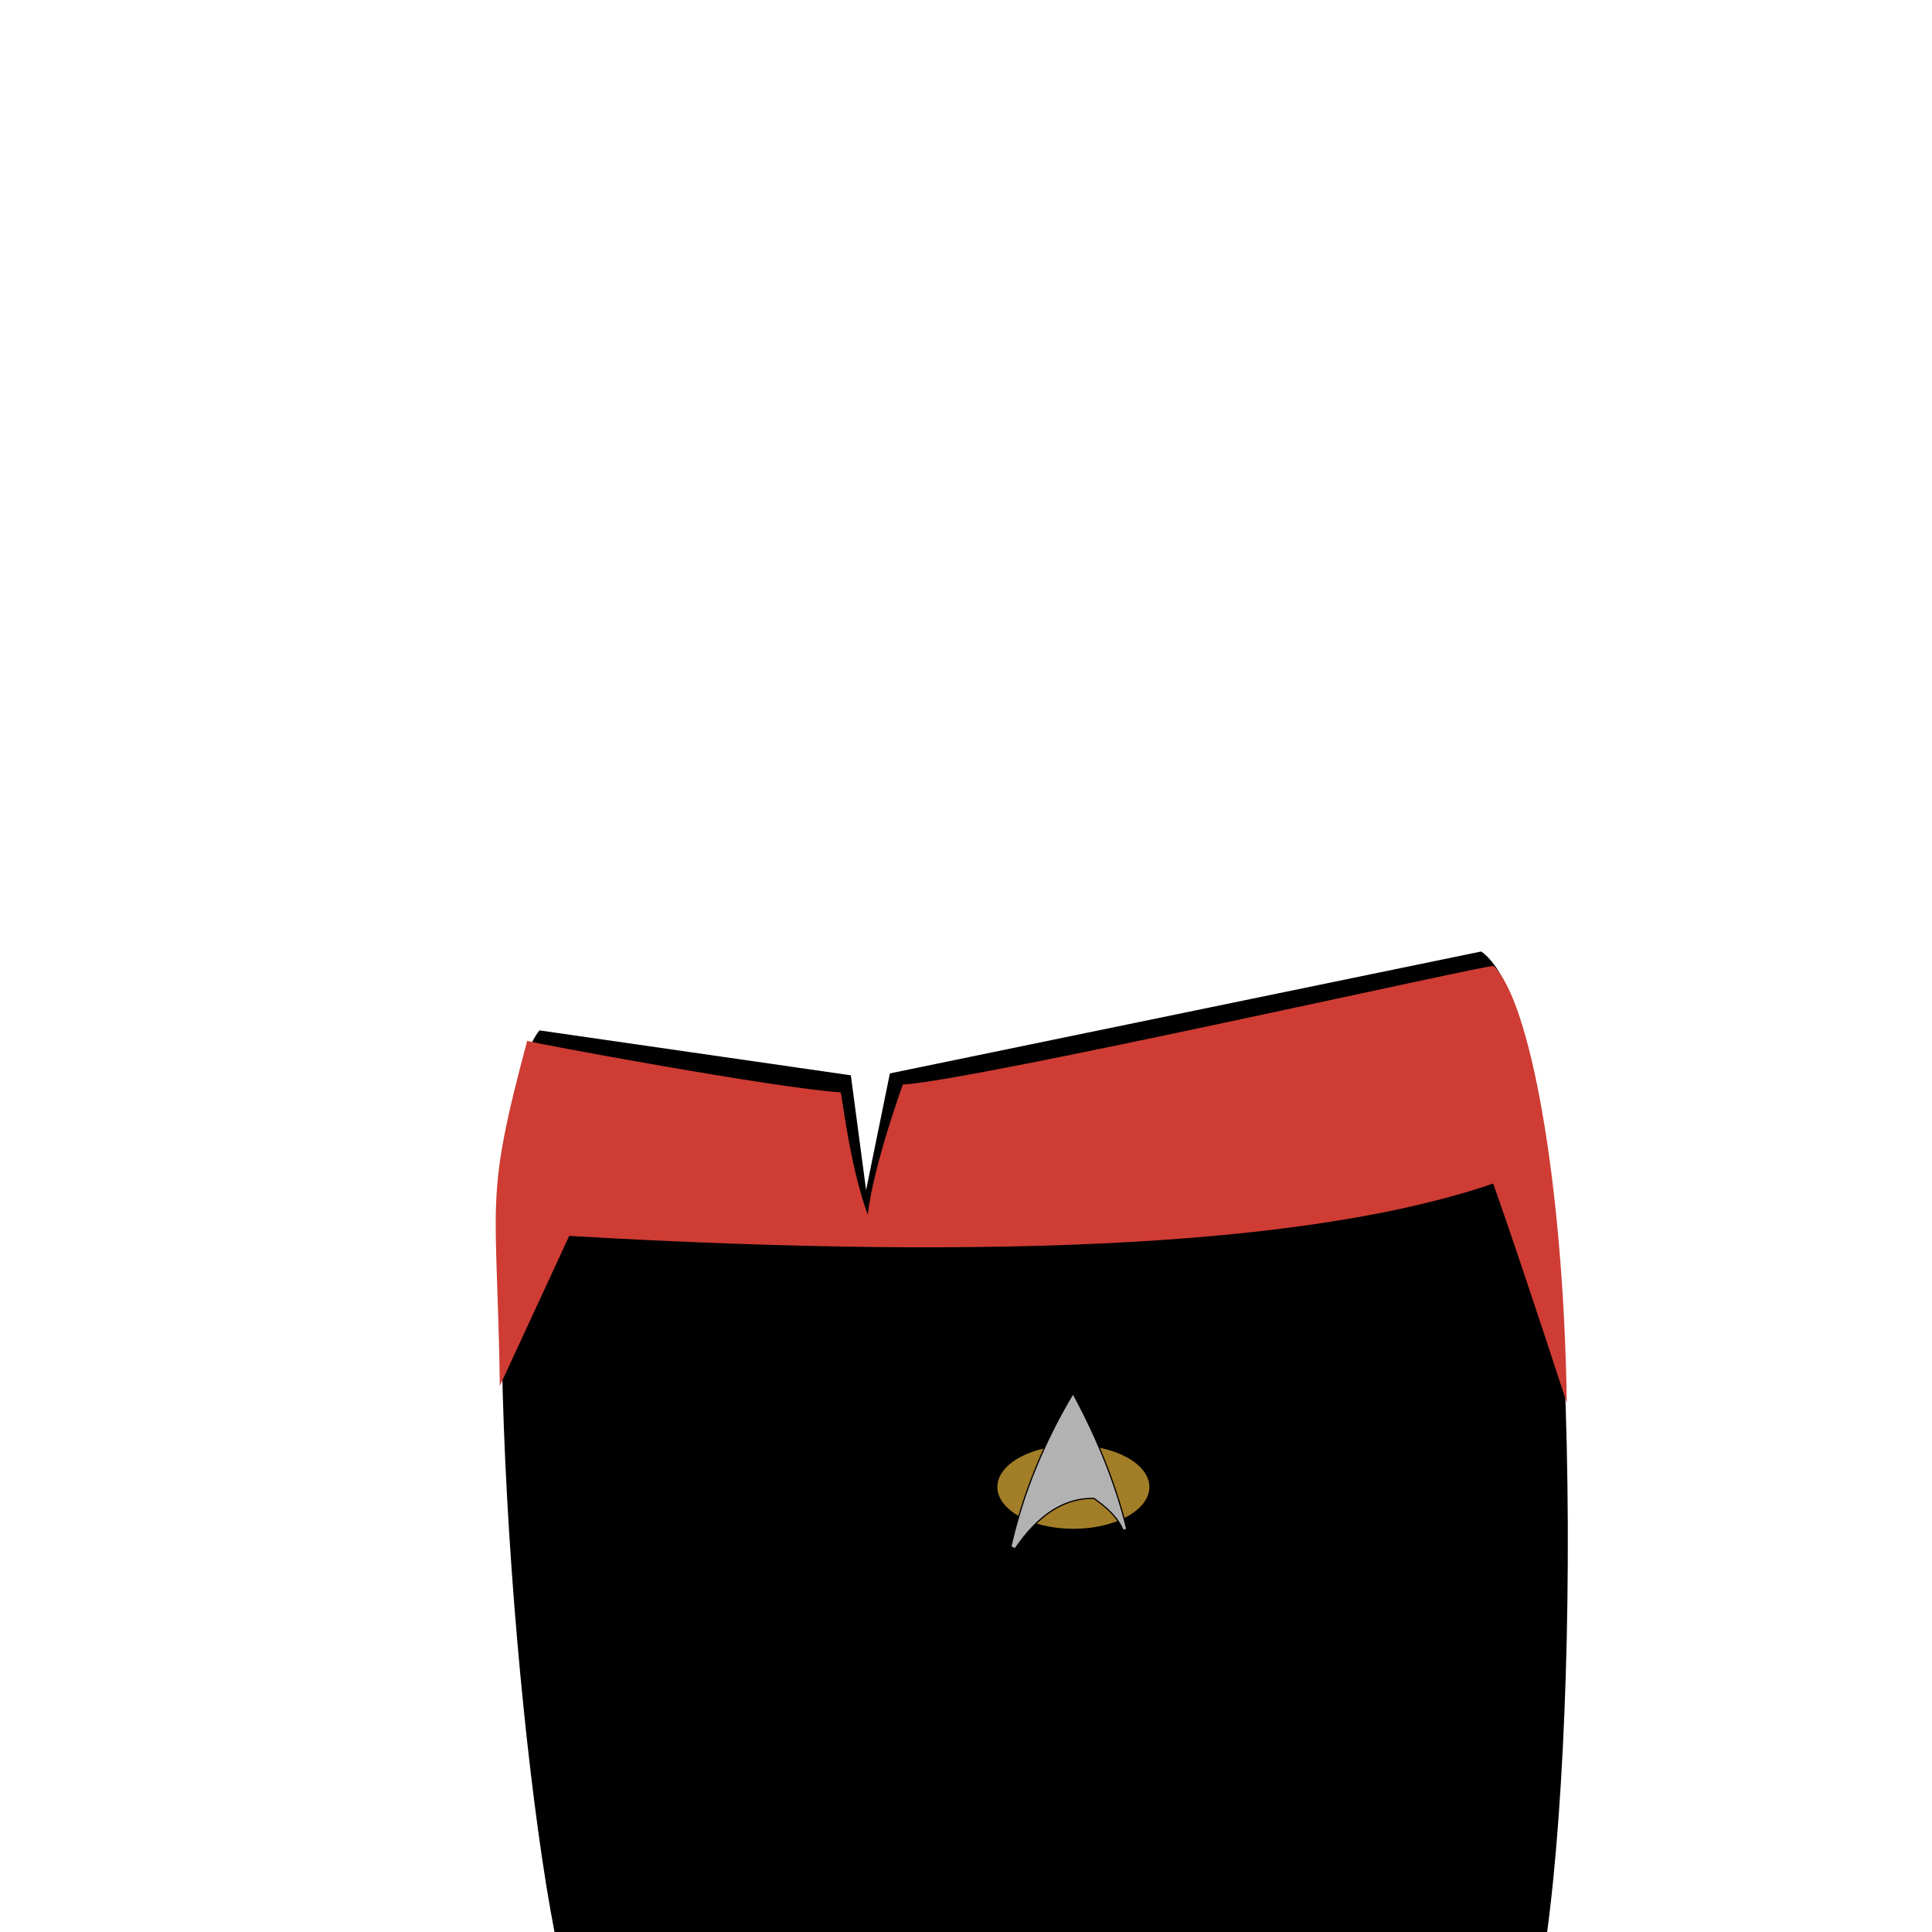 <?xml version="1.0" standalone="no"?>
<!DOCTYPE svg PUBLIC "-//W3C//DTD SVG 20010904//EN" "http://www.w3.org/TR/2001/REC-SVG-20010904/DTD/svg10.dtd">
<!-- Created using Krita: https://krita.org -->
<svg xmlns="http://www.w3.org/2000/svg" 
    xmlns:xlink="http://www.w3.org/1999/xlink"
    xmlns:krita="http://krita.org/namespaces/svg/krita"
    xmlns:sodipodi="http://sodipodi.sourceforge.net/DTD/sodipodi-0.dtd"
    width="512pt"
    height="512pt"
    viewBox="0 0 512 512">
    <style>
        .uniform-color {
            color: #CE3C34;
        }
    </style>
<defs/>
<path id="shape0" transform="translate(132.902, 252.156)" fill="#000000" fill-rule="evenodd" stroke-opacity="0" stroke="#000000" stroke-width="0" stroke-linecap="square" stroke-linejoin="bevel" d="M14.098 260.125L277.067 260.125C286.679 189.558 285.442 18.2 259.629 0L102.93 32.306L96.62 63.23L92.582 32.812L10.066 20.906C-8.59 44.288 2.222 199.058 14.098 260.125Z" sodipodi:nodetypes="cccccccc"/><path id="shape1" transform="translate(131.369, 255.983)" fill="currentColor" class="uniform-color" fill-rule="evenodd" stroke-opacity="0" stroke="#000000" stroke-width="0" stroke-linecap="square" stroke-linejoin="bevel" d="M91.381 33.486C91.775 33.598 93.556 52.161 98.6 65.923C100.038 53.048 107.762 31.798 107.897 31.423C126.444 30.451 264.626 -0.83 264.444 0.017C273.861 8.95 282.931 55.723 283.85 115.798C275.05 88.898 268.55 69.523 264.35 57.673C217.625 73.698 136 78.323 19.475 71.548L1.1 111.298C0.322 60.576 -3.155 62.733 8.342 19.845C9.039 20.304 74.984 32.539 91.381 33.486Z" sodipodi:nodetypes="cccccccccc"/><g id="group0" transform="matrix(0.03 0 0 0.03 264.15 369.313)" fill="none">
  <ellipse id="shape01" transform="translate(0, 450.347)" rx="676.8" ry="374.76" cx="676.8" cy="374.76" fill="#a37e28" fill-rule="evenodd" stroke="#000000" stroke-width="10.8" stroke-linecap="square" stroke-linejoin="bevel"/>
  <path id="shape011" transform="translate(124.608, 0)" fill="#b2b2b2" stroke="#000000" stroke-width="10.8" stroke-linecap="square" stroke-linejoin="miter" stroke-miterlimit="2.16" d="M549.065 0C288.677 436.964 105.655 888.013 0 1353.15L36.801 1371.94C240.478 1070.25 472.297 921.381 732.257 925.339C744.677 936.217 931.709 1051.71 990.954 1207.01C997.726 1204.64 1009.01 1202.86 1024.81 1201.65C928.711 808.63 770.128 408.079 549.065 0Z" sodipodi:nodetypes="ccccccc"/>
 </g>
</svg>

